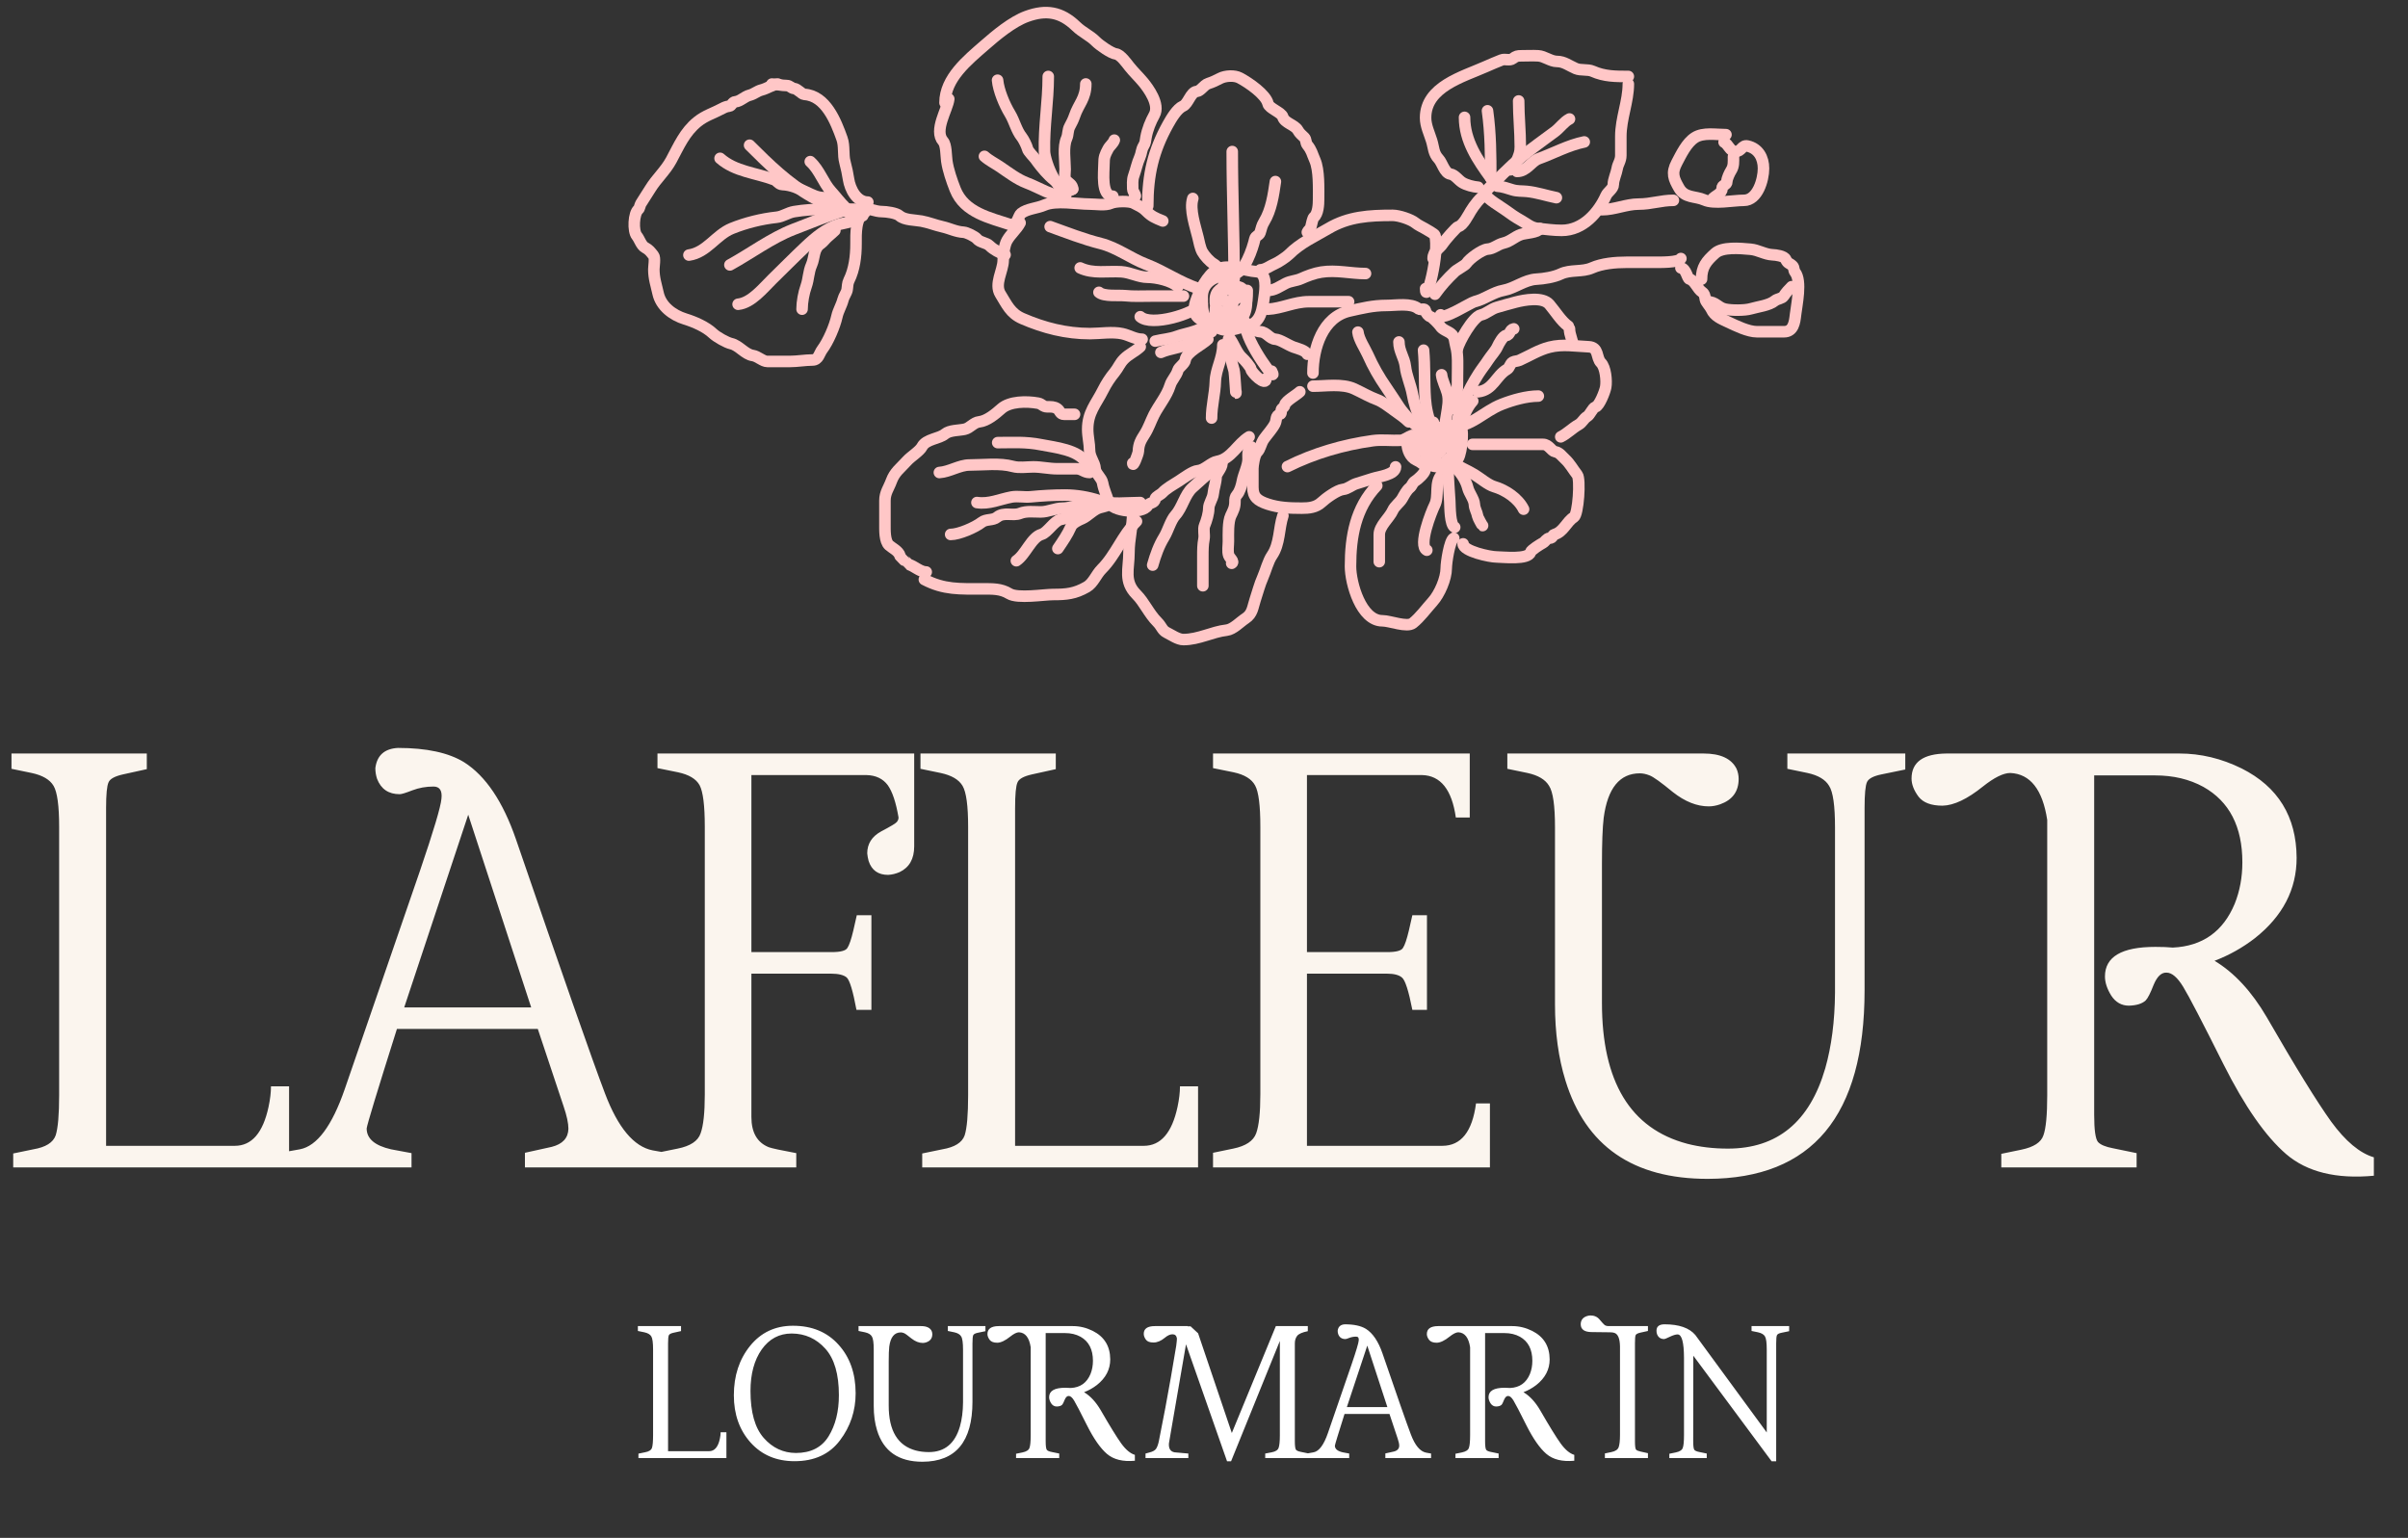 <svg width="191" height="122" viewBox="0 0 191 122" fill="none" xmlns="http://www.w3.org/2000/svg">
<rect x="0" y="0" width="191" height="122" fill="#333333" stroke="none"/>
<path d="M51.802 113.84V107.056C51.802 106.522 51.755 106.176 51.661 106.018C51.567 105.86 51.383 105.751 51.107 105.692L50.596 105.587V105.2H54.019V105.596L53.421 105.728C53.21 105.775 53.087 105.842 53.051 105.93C53.01 106.018 52.99 106.235 52.99 106.581V115.125H56.245C56.674 115.125 56.958 114.796 57.099 114.139C57.14 113.946 57.16 113.773 57.16 113.62H57.618V115.67H50.641V115.318L51.151 115.213C51.462 115.16 51.649 115.043 51.714 114.861C51.773 114.679 51.802 114.339 51.802 113.84ZM58.208 110.69C58.208 109.142 58.636 107.836 59.492 106.775C60.355 105.707 61.49 105.173 62.898 105.173C64.405 105.173 65.608 105.672 66.505 106.669C67.409 107.66 67.863 108.945 67.869 110.523C67.869 111.925 67.453 113.174 66.62 114.271C65.793 115.368 64.593 115.917 63.021 115.917C61.584 115.917 60.422 115.424 59.536 114.439C58.651 113.447 58.208 112.198 58.208 110.69ZM59.528 110.347C59.528 112.031 59.877 113.271 60.575 114.069C61.273 114.861 62.123 115.26 63.127 115.266C64.311 115.266 65.177 114.826 65.722 113.946C66.268 113.06 66.54 111.972 66.54 110.681C66.54 109.021 66.183 107.792 65.467 106.995C64.751 106.197 63.863 105.795 62.801 105.789H62.792C61.807 105.789 61.015 106.212 60.416 107.056C59.824 107.901 59.528 108.998 59.528 110.347ZM77.135 111.192C77.135 114.365 75.812 115.955 73.166 115.961C71.278 115.961 70.078 115.131 69.568 113.471C69.392 112.902 69.304 112.259 69.304 111.544V107.065C69.304 106.52 69.254 106.171 69.154 106.018C69.06 105.86 68.878 105.751 68.609 105.692L68.098 105.587V105.2H73.061C73.489 105.2 73.768 105.329 73.897 105.587C73.932 105.669 73.95 105.754 73.95 105.842C73.95 106.159 73.794 106.373 73.483 106.484C73.383 106.52 73.287 106.537 73.193 106.537C72.894 106.537 72.591 106.417 72.287 106.176C71.987 105.93 71.791 105.789 71.697 105.754C71.609 105.719 71.527 105.701 71.451 105.701C70.94 105.701 70.635 106.077 70.535 106.828C70.506 107.074 70.492 107.464 70.492 107.998V111.509C70.492 113.503 71.21 114.691 72.647 115.072C72.964 115.154 73.307 115.195 73.677 115.195C74.926 115.195 75.747 114.518 76.14 113.163C76.299 112.605 76.381 111.969 76.387 111.253V107.065C76.387 106.52 76.337 106.171 76.237 106.018C76.143 105.86 75.962 105.751 75.692 105.692L75.181 105.587V105.2H78.164V105.604L77.566 105.728C77.361 105.769 77.237 105.833 77.196 105.921C77.155 106.009 77.135 106.229 77.135 106.581V111.192ZM78.323 105.833C78.323 105.417 78.619 105.206 79.212 105.2H85.098C85.638 105.2 86.163 105.326 86.673 105.578C87.594 106.041 88.057 106.795 88.063 107.839C88.063 108.637 87.711 109.315 87.007 109.872C86.697 110.112 86.356 110.303 85.987 110.444C86.485 110.743 86.925 111.218 87.306 111.869C88.034 113.13 88.576 114.01 88.934 114.509C89.298 115.008 89.659 115.31 90.017 115.415V115.882C89.066 115.97 88.327 115.788 87.799 115.336C87.277 114.884 86.749 114.128 86.216 113.066C85.682 111.998 85.341 111.344 85.195 111.104C85.048 110.863 84.907 110.743 84.772 110.743C84.643 110.737 84.535 110.84 84.447 111.051C84.365 111.262 84.297 111.394 84.245 111.447C84.156 111.529 84.016 111.573 83.822 111.579C83.635 111.579 83.485 111.494 83.373 111.324C83.268 111.154 83.215 110.992 83.215 110.84C83.215 110.341 83.64 110.092 84.491 110.092C84.667 110.092 84.814 110.098 84.931 110.11C85.682 110.074 86.204 109.705 86.497 109.001C86.626 108.678 86.691 108.329 86.691 107.954C86.691 107.05 86.362 106.414 85.705 106.044C85.353 105.851 84.945 105.754 84.482 105.754H82.942V114.342C82.942 114.723 82.975 114.952 83.039 115.028C83.104 115.098 83.23 115.151 83.417 115.186L84.016 115.31V115.67H80.593V115.327L81.103 115.222C81.414 115.157 81.599 115.037 81.658 114.861C81.722 114.685 81.754 114.348 81.754 113.849V106.88C81.637 106.112 81.326 105.716 80.822 105.692C80.646 105.692 80.414 105.807 80.127 106.036C79.734 106.352 79.393 106.514 79.106 106.52C78.819 106.52 78.616 106.443 78.499 106.291C78.382 106.132 78.323 105.98 78.323 105.833ZM90.721 105.816C90.721 105.405 91.017 105.2 91.61 105.2H94.205L94.196 105.217H94.434L95.032 105.772L97.707 113.682L101.2 105.2H103.734V105.604C103.294 105.692 103.013 105.816 102.89 105.974C102.767 106.132 102.705 106.332 102.705 106.572V114.324C102.705 114.711 102.737 114.943 102.802 115.019C102.872 115.09 102.998 115.142 103.18 115.178L103.778 115.301V115.67H100.356V115.31L100.866 115.213C101.177 115.154 101.362 115.034 101.42 114.852C101.485 114.67 101.517 114.333 101.517 113.84V106.379L97.646 115.926H97.329L94.073 106.643L92.885 113.523L92.718 114.509C92.689 114.914 92.835 115.148 93.158 115.213L94.258 115.31V115.67H90.862V115.31L91.187 115.222C91.445 115.157 91.618 115.057 91.706 114.923C91.794 114.782 91.865 114.585 91.918 114.333C92.287 112.497 92.604 110.816 92.868 109.291L93.299 106.748C93.34 106.42 93.358 106.229 93.352 106.176C93.317 105.959 93.202 105.851 93.009 105.851C92.821 105.845 92.613 105.939 92.384 106.132C92.085 106.379 91.788 106.502 91.495 106.502C91.202 106.502 90.999 106.426 90.888 106.273C90.777 106.115 90.721 105.962 90.721 105.816ZM106.674 105.059C107.395 105.059 107.952 105.179 108.345 105.42C108.891 105.766 109.328 106.414 109.656 107.364C110.841 110.819 111.592 112.963 111.909 113.796C112.237 114.664 112.639 115.145 113.114 115.239L113.51 115.31V115.67H109.885V115.301L110.563 115.151C110.838 115.081 110.979 114.928 110.985 114.694C110.985 114.553 110.944 114.362 110.862 114.122L110.211 112.168H106.647C106.149 113.746 105.893 114.585 105.882 114.685C105.882 114.943 106.087 115.119 106.498 115.213L107.017 115.31V115.67H103.7V115.301L104.192 115.213C104.626 115.131 105.005 114.623 105.327 113.691L107.228 108.174C107.574 107.159 107.756 106.549 107.773 106.344C107.797 106.138 107.729 106.036 107.571 106.036C107.383 106.036 107.204 106.068 107.034 106.132C106.87 106.197 106.765 106.229 106.718 106.229C106.436 106.229 106.245 106.1 106.146 105.842C106.116 105.754 106.102 105.663 106.102 105.569C106.143 105.247 106.333 105.077 106.674 105.059ZM108.451 106.748L106.832 111.623H110.044L108.451 106.748ZM113.176 105.833C113.176 105.417 113.473 105.206 114.065 105.2H119.951C120.491 105.2 121.016 105.326 121.526 105.578C122.447 106.041 122.911 106.795 122.917 107.839C122.917 108.637 122.565 109.315 121.861 109.872C121.55 110.112 121.21 110.303 120.84 110.444C121.339 110.743 121.779 111.218 122.16 111.869C122.887 113.13 123.43 114.01 123.788 114.509C124.151 115.008 124.512 115.31 124.87 115.415V115.882C123.92 115.97 123.181 115.788 122.653 115.336C122.131 114.884 121.603 114.128 121.069 113.066C120.535 111.998 120.195 111.344 120.048 111.104C119.902 110.863 119.761 110.743 119.626 110.743C119.497 110.737 119.388 110.84 119.3 111.051C119.218 111.262 119.151 111.394 119.098 111.447C119.01 111.529 118.869 111.573 118.676 111.579C118.488 111.579 118.338 111.494 118.227 111.324C118.121 111.154 118.069 110.992 118.069 110.84C118.069 110.341 118.494 110.092 119.344 110.092C119.52 110.092 119.667 110.098 119.784 110.11C120.535 110.074 121.057 109.705 121.351 109.001C121.48 108.678 121.544 108.329 121.544 107.954C121.544 107.05 121.216 106.414 120.559 106.044C120.207 105.851 119.799 105.754 119.336 105.754H117.796V114.342C117.796 114.723 117.828 114.952 117.893 115.028C117.957 115.098 118.083 115.151 118.271 115.186L118.869 115.31V115.67H115.446V115.327L115.957 115.222C116.268 115.157 116.452 115.037 116.511 114.861C116.576 114.685 116.608 114.348 116.608 113.849V106.88C116.491 106.112 116.18 105.716 115.675 105.692C115.499 105.692 115.268 105.807 114.98 106.036C114.587 106.352 114.247 106.514 113.959 106.52C113.672 106.52 113.47 106.443 113.352 106.291C113.235 106.132 113.176 105.98 113.176 105.833ZM126.269 105.675C125.683 105.675 125.387 105.47 125.381 105.059C125.381 104.748 125.533 104.534 125.838 104.417C125.944 104.381 126.047 104.361 126.146 104.355C126.457 104.355 126.704 104.466 126.885 104.689C127.073 104.912 127.202 105.053 127.273 105.112C127.349 105.17 127.46 105.2 127.607 105.2H130.713V105.587L130.115 105.719C129.903 105.766 129.777 105.833 129.736 105.921C129.701 106.003 129.683 106.217 129.683 106.564V114.324C129.683 114.7 129.71 114.923 129.763 114.993C129.815 115.057 129.933 115.11 130.115 115.151L130.713 115.283V115.67H127.299V115.301L127.809 115.195C128.126 115.131 128.32 115.002 128.39 114.808C128.46 114.615 128.496 114.286 128.496 113.823V106.801C128.484 106.185 128.334 105.83 128.047 105.736C127.959 105.707 127.844 105.692 127.704 105.692L126.269 105.675ZM131.391 105.569C131.391 105.229 131.605 105.059 132.033 105.059C133.177 105.059 133.989 105.341 134.47 105.904L140.137 113.638V107.056C140.137 106.522 140.09 106.176 139.996 106.018C139.902 105.86 139.717 105.751 139.442 105.692L138.931 105.587V105.2H141.914V105.604L141.316 105.728C141.111 105.769 140.987 105.833 140.946 105.921C140.905 106.009 140.885 106.229 140.885 106.581V115.926H140.524L134.312 107.549L134.303 114.333C134.303 114.72 134.335 114.952 134.4 115.028C134.47 115.098 134.596 115.151 134.778 115.186L135.377 115.31V115.67H132.411V115.327L132.922 115.222C133.233 115.157 133.417 115.037 133.476 114.861C133.541 114.685 133.573 114.348 133.573 113.849V107.707C133.567 106.487 133.4 105.871 133.071 105.86C132.919 105.86 132.714 105.921 132.455 106.044C132.197 106.168 132.048 106.229 132.007 106.229C131.725 106.229 131.534 106.1 131.435 105.842C131.405 105.754 131.391 105.663 131.391 105.569Z" fill="white"/>
<path d="M4.691 86.871V65.598C4.691 63.924 4.543 62.839 4.249 62.342C3.955 61.845 3.375 61.505 2.511 61.321L0.911 60.99V59.776H11.644V61.017L9.767 61.431C9.105 61.578 8.719 61.79 8.609 62.066C8.48 62.342 8.415 63.023 8.415 64.108V90.899H18.624C19.967 90.899 20.859 89.869 21.301 87.809C21.43 87.202 21.494 86.659 21.494 86.181H22.929V92.61H1.048V91.506L2.649 91.175C3.624 91.01 4.212 90.642 4.415 90.071C4.599 89.501 4.691 88.434 4.691 86.871ZM31.566 59.334C33.828 59.334 35.576 59.712 36.808 60.466C38.519 61.551 39.889 63.584 40.919 66.563C44.635 77.398 46.99 84.121 47.983 86.733C49.013 89.455 50.273 90.964 51.763 91.258L53.005 91.479V92.61H41.637V91.451L43.761 90.982C44.626 90.761 45.067 90.283 45.086 89.547C45.086 89.106 44.957 88.508 44.7 87.754L42.658 81.628H31.483C29.92 86.576 29.119 89.207 29.083 89.52C29.083 90.329 29.726 90.881 31.014 91.175L32.642 91.479V92.61H22.24V91.451L23.785 91.175C25.146 90.918 26.333 89.326 27.344 86.402L33.304 69.102C34.389 65.92 34.96 64.007 35.015 63.363C35.088 62.719 34.877 62.397 34.38 62.397C33.792 62.397 33.231 62.498 32.697 62.701C32.182 62.903 31.851 63.004 31.704 63.004C30.821 63.004 30.223 62.599 29.91 61.79C29.818 61.514 29.772 61.229 29.772 60.935C29.901 59.923 30.499 59.39 31.566 59.334ZM37.139 64.632L32.062 79.918H42.133L37.139 64.632ZM55.903 65.57C55.903 63.896 55.765 62.802 55.489 62.287C55.213 61.79 54.643 61.45 53.778 61.266L52.15 60.935V59.776H72.513V67.143C72.513 68.136 72.127 68.817 71.354 69.185C71.06 69.313 70.756 69.387 70.444 69.405C69.653 69.405 69.138 69.037 68.898 68.302C68.843 68.099 68.806 67.897 68.788 67.695C68.788 66.941 69.156 66.361 69.892 65.956C70.627 65.57 71.041 65.322 71.133 65.211C71.225 65.101 71.271 64.981 71.271 64.853C71.069 63.657 70.784 62.802 70.416 62.287C70.03 61.772 69.469 61.505 68.733 61.487H59.6V75.531H65.974C66.673 75.531 67.087 75.42 67.215 75.2C67.362 74.979 67.519 74.519 67.684 73.82L67.96 72.606H69.119V80.111H67.933C67.657 78.621 67.399 77.766 67.16 77.545C66.921 77.343 66.507 77.241 65.918 77.241H59.6V88.609C59.6 89.841 60.06 90.642 60.98 91.01C61.237 91.102 61.964 91.258 63.159 91.479V92.61H52.123V91.451L53.751 91.12C54.762 90.918 55.369 90.513 55.572 89.906C55.792 89.299 55.903 88.278 55.903 86.843V65.57ZM76.791 86.871V65.598C76.791 63.924 76.644 62.839 76.349 62.342C76.055 61.845 75.475 61.505 74.611 61.321L73.011 60.99V59.776H83.744V61.017L81.868 61.431C81.205 61.578 80.819 61.79 80.709 62.066C80.58 62.342 80.516 63.023 80.516 64.108V90.899H90.724C92.067 90.899 92.959 89.869 93.401 87.809C93.53 87.202 93.594 86.659 93.594 86.181H95.029V92.61H73.149V91.506L74.749 91.175C75.724 91.01 76.312 90.642 76.515 90.071C76.699 89.501 76.791 88.434 76.791 86.871ZM114.399 90.899C115.889 90.899 116.781 89.777 117.076 87.533H118.179V92.61H96.216V91.451L97.817 91.12C98.81 90.918 99.417 90.513 99.638 89.906C99.858 89.299 99.969 88.269 99.969 86.816V65.57C99.969 63.896 99.831 62.811 99.555 62.314C99.279 61.799 98.709 61.45 97.844 61.266L96.216 60.935V59.776H116.579V64.853H115.475C115.162 62.645 114.27 61.523 112.799 61.487H103.666V75.531H110.04C110.739 75.531 111.153 75.42 111.281 75.2C111.428 74.979 111.585 74.519 111.75 73.82L112.026 72.606H113.185V80.111H112.026C111.732 78.603 111.456 77.747 111.199 77.545C110.959 77.343 110.564 77.241 110.012 77.241H103.666V90.899H114.399ZM147.896 78.566C147.896 88.517 143.748 93.502 135.453 93.52C129.53 93.52 125.768 90.918 124.168 85.712C123.616 83.928 123.34 81.913 123.34 79.669V65.625C123.34 63.915 123.184 62.82 122.871 62.342C122.577 61.845 122.006 61.505 121.16 61.321L119.56 60.99V59.776H135.122C136.464 59.776 137.338 60.181 137.743 60.99C137.853 61.247 137.908 61.514 137.908 61.79C137.908 62.783 137.421 63.455 136.446 63.804C136.133 63.915 135.83 63.97 135.535 63.97C134.597 63.97 133.65 63.593 132.693 62.839C131.755 62.066 131.139 61.624 130.845 61.514C130.569 61.404 130.311 61.349 130.072 61.349C128.472 61.349 127.515 62.526 127.203 64.88C127.111 65.653 127.065 66.876 127.065 68.55V79.559C127.065 85.813 129.318 89.538 133.825 90.734C134.818 90.991 135.894 91.12 137.053 91.12C140.971 91.12 143.546 88.995 144.779 84.746C145.275 82.999 145.533 81.003 145.551 78.759V65.625C145.551 63.915 145.395 62.82 145.082 62.342C144.788 61.845 144.218 61.505 143.371 61.321L141.771 60.99V59.776H151.125V61.045L149.248 61.431C148.605 61.56 148.218 61.763 148.09 62.038C147.961 62.314 147.896 63.004 147.896 64.108V78.566ZM151.622 61.763C151.622 60.456 152.551 59.794 154.409 59.776H172.868C174.56 59.776 176.206 60.171 177.807 60.962C180.695 62.416 182.148 64.779 182.166 68.053C182.166 70.555 181.063 72.68 178.855 74.427C177.88 75.181 176.813 75.779 175.655 76.221C177.218 77.159 178.598 78.648 179.793 80.69C182.074 84.645 183.776 87.404 184.898 88.968C186.038 90.531 187.17 91.479 188.292 91.81V93.272C185.312 93.548 182.994 92.978 181.339 91.561C179.701 90.145 178.046 87.772 176.372 84.443C174.698 81.095 173.631 79.044 173.171 78.29C172.712 77.536 172.27 77.159 171.847 77.159C171.442 77.14 171.102 77.462 170.826 78.124C170.569 78.787 170.357 79.2 170.192 79.366C169.916 79.623 169.474 79.761 168.867 79.78C168.278 79.78 167.809 79.513 167.46 78.98C167.129 78.446 166.963 77.94 166.963 77.462C166.963 75.899 168.297 75.117 170.964 75.117C171.516 75.117 171.976 75.135 172.344 75.172C174.698 75.062 176.335 73.903 177.255 71.695C177.66 70.684 177.862 69.589 177.862 68.412C177.862 65.579 176.832 63.584 174.772 62.425C173.668 61.818 172.39 61.514 170.936 61.514H166.108V88.444C166.108 89.639 166.209 90.357 166.411 90.596C166.614 90.816 167.009 90.982 167.598 91.092L169.474 91.479V92.61H158.741V91.534L160.341 91.203C161.316 91 161.896 90.623 162.08 90.071C162.282 89.52 162.383 88.462 162.383 86.898V65.046C162.015 62.636 161.04 61.395 159.458 61.321C158.907 61.321 158.18 61.68 157.279 62.397C156.046 63.39 154.979 63.896 154.078 63.915C153.177 63.915 152.542 63.675 152.174 63.197C151.806 62.701 151.622 62.222 151.622 61.763Z" fill="#FBF5EE"/>
<path d="M68.257 16.489C68.871 16.489 69.404 16.787 69.969 16.787C70.286 16.787 71.098 16.89 71.351 17.118C71.739 17.468 72.584 17.448 73.088 17.54C73.644 17.641 74.206 17.869 74.734 17.986C75.356 18.125 75.802 18.387 76.447 18.425C76.675 18.438 77.342 18.762 77.489 18.946C77.729 19.246 78.234 19.236 78.498 19.5C78.802 19.804 79.309 20.074 79.722 20.212" stroke="#FFC7C7" stroke-width="0.915" stroke-linecap="round"/>
<path d="M113.672 20.509C113.672 19.905 114.179 19.75 114.449 19.318C114.592 19.09 115.514 18.007 115.682 17.97C116.054 17.887 116.477 17.037 116.666 16.729C116.912 16.33 117.424 15.614 117.841 15.447" stroke="#FFC7C7" stroke-width="0.915" stroke-linecap="round"/>
<path d="M99.973 21.403C100.37 21.403 100.758 21.072 101.131 20.923C101.371 20.827 102.027 20.391 102.207 20.211C103.174 19.244 104.216 18.809 105.367 18.127C106.966 17.179 108.612 17.084 110.471 17.084C110.958 17.084 111.9 17.394 112.258 17.68C112.497 17.871 112.758 17.982 113.01 18.127C113.119 18.189 113.786 18.564 113.813 18.656C114.206 20.034 113.077 24.325 113.077 22.892" stroke="#FFC7C7" stroke-width="0.915" stroke-linecap="round"/>
<path d="M104.142 29.593C104.142 27.626 104.914 25.144 107.046 24.671C108.029 24.452 108.902 24.232 109.949 24.232C110.746 24.232 111.924 24.015 112.514 24.497C112.68 24.633 113.04 24.385 113.076 24.679C113.094 24.819 113.308 25.086 113.449 25.117C113.59 25.149 114.132 25.707 114.234 25.87C114.418 26.164 114.834 26.264 115.086 26.466C115.433 26.743 115.359 27.048 115.467 27.425C115.674 28.151 115.608 29.012 115.608 29.816C115.608 30.344 115.636 32.184 115.161 32.422" stroke="#FFC7C7" stroke-width="0.915" stroke-linecap="round"/>
<path d="M115.607 27.657C115.714 27.123 116.836 25.125 117.469 24.985C117.902 24.888 118.257 24.517 118.734 24.381C119.238 24.237 119.688 24.105 120.223 23.967C120.909 23.791 122.354 23.518 122.895 24.149C123.329 24.655 123.863 25.517 124.393 25.87" stroke="#FFC7C7" stroke-width="0.915" stroke-linecap="round"/>
<path d="M117.246 31.081C118.443 30.948 118.646 29.809 119.545 29.295C119.75 29.177 119.761 28.85 119.992 28.724C120.135 28.646 120.357 28.656 120.521 28.583C121.259 28.255 122.045 27.756 122.904 27.541C123.966 27.275 124.968 27.468 125.998 27.508C126.854 27.541 126.584 28.375 126.99 28.782C127.352 29.143 127.454 30.213 127.363 30.717C127.292 31.104 126.851 32.198 126.56 32.281C126.315 32.351 126.134 32.902 125.882 33.05C125.615 33.208 125.509 33.522 125.212 33.687C124.738 33.95 124.308 34.4 123.797 34.655" stroke="#FFC7C7" stroke-width="0.915" stroke-linecap="round"/>
<path d="M116.799 35.251C118.213 35.251 119.628 35.251 121.042 35.251C121.489 35.251 121.936 35.251 122.383 35.251C122.87 35.251 123.04 35.785 123.359 35.838C123.703 35.895 123.893 36.197 124.128 36.409C124.525 36.766 124.784 37.266 125.104 37.666C125.375 38.004 125.187 40.808 124.839 41.025C124.244 41.397 124.021 42.196 123.284 42.406C123.082 42.464 123.24 42.677 122.904 42.696C122.675 42.709 122.576 42.961 122.383 43.068C122.14 43.203 121.457 43.627 121.406 43.804C121.228 44.429 119.198 44.185 118.734 44.185C118.157 44.185 116.054 43.726 116.054 43.143" stroke="#FFC7C7" stroke-width="0.915" stroke-linecap="round"/>
<path d="M109.205 38.527C107.523 40.301 107.12 42.546 107.12 44.929C107.12 46.276 107.963 49.248 109.651 49.248C110.26 49.248 111.603 49.801 112.067 49.43C112.646 48.967 113.116 48.306 113.639 47.725C114.187 47.116 114.714 45.899 114.714 45.078C114.714 44.642 114.973 42.864 115.31 42.696" stroke="#FFC7C7" stroke-width="0.915" stroke-linecap="round"/>
<path d="M104.142 30.635C105.161 30.635 106.456 30.408 107.418 30.85C108.031 31.132 108.627 31.49 109.238 31.71C109.649 31.858 110.232 32.31 110.595 32.571C110.968 32.839 111.401 33.129 111.736 33.464" stroke="#FFC7C7" stroke-width="0.915" stroke-linecap="round"/>
<path d="M103.1 31.081C102.855 31.326 101.968 31.809 101.909 32.124C101.886 32.246 101.783 32.343 101.685 32.422C101.555 32.526 101.693 32.813 101.528 32.86C101.151 32.968 101.281 33.313 101.131 33.613C100.935 34.006 100.533 34.438 100.271 34.804C99.985 35.205 99.994 35.593 99.708 35.88C99.501 36.087 99.377 36.917 99.377 37.187C99.377 37.672 99.377 38.157 99.377 38.642C99.377 39.434 99.745 39.722 100.552 39.991C101.422 40.281 102.317 40.313 103.249 40.313C103.82 40.313 104.379 40.262 104.821 39.85C105.156 39.538 106.05 38.877 106.525 38.825C106.916 38.781 107.194 38.499 107.559 38.378C107.986 38.236 108.424 38.114 108.874 37.964C109.354 37.804 110.694 37.668 110.694 37.038" stroke="#FFC7C7" stroke-width="0.915" stroke-linecap="round"/>
<path d="M89.847 40.611C89.847 41.743 89.549 42.735 89.549 43.854C89.549 45.135 89.111 46.129 90.145 47.163C90.78 47.798 91.113 48.661 91.816 49.364C92.136 49.683 92.183 50.002 92.527 50.174C92.949 50.385 93.436 50.737 93.868 50.737C95.085 50.737 96.144 50.12 97.292 49.992C97.817 49.934 98.358 49.34 98.781 49.066C99.357 48.693 99.358 48.179 99.559 47.577C99.754 46.992 99.918 46.354 100.155 45.823C100.404 45.262 100.571 44.53 100.899 44.053C101.526 43.138 101.427 41.906 101.759 40.909" stroke="#FFC7C7" stroke-width="0.915" stroke-linecap="round"/>
<path d="M90.443 27.508C90.034 27.895 89.551 28.086 89.161 28.476C88.821 28.816 88.703 29.176 88.416 29.526C88.052 29.972 87.753 30.423 87.498 30.933C86.932 32.065 86.274 32.706 86.274 34.059C86.274 34.625 86.423 35.199 86.423 35.697C86.423 36.295 86.839 36.672 86.87 37.187C86.892 37.564 87.382 37.903 87.457 38.312C87.556 38.856 87.78 39.292 87.92 39.784C88.156 40.61 90.629 40.815 91.039 40.098C91.182 39.848 91.59 39.944 91.634 39.569C91.653 39.407 92.062 39.237 92.197 39.089C92.499 38.756 93.076 38.435 93.504 38.163C93.898 37.912 94.598 37.37 95.026 37.335C95.554 37.293 96.048 36.684 96.556 36.599C97.649 36.417 98.156 35.209 99.08 34.655" stroke="#FFC7C7" stroke-width="0.915" stroke-linecap="round"/>
<path d="M91.039 16.34C91.039 13.847 91.474 11.977 92.644 9.871C92.895 9.42 93.358 8.625 93.835 8.415C94.25 8.233 94.437 7.31 94.91 7.257C95.256 7.219 95.467 6.752 95.837 6.628C96.205 6.506 96.435 6.393 96.78 6.215C97.194 6.002 97.914 5.959 98.335 6.182C99.076 6.574 100.418 7.51 100.577 8.225C100.661 8.6 101.648 8.913 101.752 9.276C101.89 9.76 102.697 9.902 102.935 10.318C103.105 10.615 103.226 10.675 103.464 10.914C103.614 11.064 103.552 11.321 103.696 11.501C104.056 11.951 104.06 12.171 104.291 12.692C104.645 13.488 104.589 14.948 104.589 15.819C104.589 16.216 104.553 16.965 104.217 17.234C104.128 17.305 104.03 17.776 104.002 17.904C103.923 18.258 103.825 18.166 103.696 18.425" stroke="#FFC7C7" stroke-width="0.915" stroke-linecap="round"/>
<path d="M80.913 17.68C80.635 18.206 80.18 18.546 79.871 19.087C79.666 19.445 79.573 20.219 79.573 20.658C79.573 21.448 78.847 22.533 79.35 23.338C79.854 24.145 80.14 24.862 81.095 25.274C82.819 26.018 84.558 26.465 86.456 26.465C87.246 26.465 88.243 26.299 89.029 26.474C89.575 26.595 90.043 26.912 90.592 26.912" stroke="#FFC7C7" stroke-width="0.915" stroke-linecap="round"/>
<path d="M80.318 17.829C80.702 17.781 80.787 17.096 80.988 16.936C81.465 16.554 82.255 16.53 82.841 16.274C83.757 15.873 85.431 16.191 86.423 16.191C86.936 16.191 87.677 16.329 88.144 16.117C88.493 15.958 89.591 15.932 89.922 16.117C90.327 16.341 90.561 16.392 90.923 16.754C91.327 17.157 91.604 17.281 92.23 17.531" stroke="#FFC7C7" stroke-width="0.915" stroke-linecap="round"/>
<path d="M85.231 32.868C84.959 32.868 84.686 32.868 84.413 32.868C84.056 32.868 84.105 32.589 83.858 32.422C83.611 32.253 83.355 32.273 83.072 32.273C82.722 32.273 82.66 32.042 82.336 31.983C81.416 31.816 80.088 31.832 79.424 32.422C78.963 32.832 78.294 33.397 77.671 33.464C77.224 33.512 76.941 33.958 76.521 34.051C76.059 34.154 75.326 34.118 74.949 34.432C74.495 34.81 73.451 34.829 73.137 35.433C72.948 35.796 72.259 36.21 71.946 36.558C71.406 37.157 70.969 37.439 70.705 38.154C70.491 38.737 70.192 39.079 70.192 39.718C70.192 40.352 70.192 40.986 70.192 41.62C70.192 42.057 70.165 42.936 70.523 43.258C70.779 43.488 71.278 43.702 71.392 44.102C71.396 44.118 72.046 44.768 72.062 44.772C72.538 44.908 72.978 45.376 73.468 45.376" stroke="#FFC7C7" stroke-width="0.915" stroke-linecap="round"/>
<path d="M73.319 45.972C74.865 46.79 76.146 46.716 77.919 46.716C78.73 46.716 79.393 46.691 80.053 47.097C80.72 47.507 82.803 47.163 83.527 47.163C84.588 47.163 85.261 47.099 86.191 46.567C86.722 46.264 86.938 45.589 87.382 45.145C88.485 44.042 89.025 42.476 90.145 41.356" stroke="#FFC7C7" stroke-width="0.915" stroke-linecap="round"/>
<path d="M117.245 14.851C116.866 14.823 116.302 14.681 115.972 14.471C115.668 14.278 115.392 13.862 115.045 13.809C114.583 13.738 114.391 12.906 114.118 12.618C113.69 12.164 113.733 11.737 113.556 11.162C113.375 10.575 113.076 9.981 113.076 9.342C113.076 6.886 116.019 6.098 117.841 5.288C118.267 5.099 118.661 4.934 119.098 4.759C119.38 4.646 119.749 4.839 120 4.643C120.246 4.452 120.361 4.428 120.67 4.428C121.115 4.428 121.567 4.403 122.01 4.428C122.511 4.456 122.994 4.875 123.499 4.875C124.065 4.875 124.48 5.223 124.988 5.437C125.395 5.608 125.94 5.48 126.329 5.652C127.261 6.067 128.139 6.066 129.158 6.066" stroke="#FFC7C7" stroke-width="0.915" stroke-linecap="round"/>
<path d="M117.841 15.447C118.001 15.805 119.018 16.386 119.363 16.638C119.821 16.972 120.197 17.235 120.67 17.498C121.141 17.759 121.43 18.069 122.011 18.127C122.64 18.19 123.235 18.276 123.872 18.276C125.59 18.276 126.807 16.827 127.388 15.521C127.529 15.203 127.967 14.989 127.967 14.628C127.967 14.247 128.207 13.765 128.273 13.37C128.337 12.985 128.562 12.769 128.562 12.32C128.562 11.823 128.562 11.327 128.562 10.831C128.562 9.389 129.158 8.056 129.158 6.661" stroke="#FFC7C7" stroke-width="0.915" stroke-linecap="round"/>
<path d="M113.821 23.338C114.333 22.626 114.796 22.119 115.393 21.552C115.575 21.378 116.219 21.051 116.319 20.89C116.543 20.532 117.56 19.789 117.99 19.765C118.463 19.739 118.775 19.396 119.247 19.285C119.814 19.152 120.126 18.784 120.637 18.607C121.002 18.48 121.991 18.464 122.159 18.127" stroke="#FFC7C7" stroke-width="0.915" stroke-linecap="round"/>
<path d="M127.073 16.638C128.052 16.638 129.005 16.191 129.977 16.191C130.98 16.191 131.744 15.893 132.732 15.893" stroke="#FFC7C7" stroke-width="0.915" stroke-linecap="round"/>
<path d="M136.901 10.682C136.106 10.682 135.1 10.491 134.436 10.913C133.77 11.337 133.341 12.264 132.996 12.915C132.559 13.742 132.759 14.183 133.178 14.917C133.649 15.741 134.458 15.54 135.18 15.86C135.975 16.214 137.451 15.893 138.324 15.893C139.406 15.893 139.879 14.274 139.879 13.362C139.879 12.521 139.482 11.777 138.613 11.584C138.159 11.483 138.154 12.022 137.645 12.022C137.226 12.022 137.097 11.45 136.752 11.277" stroke="#FFC7C7" stroke-width="0.915" stroke-linecap="round"/>
<path d="M114.268 24.976C114.333 25.497 116.619 24.018 116.956 23.934C117.815 23.719 118.416 23.187 119.264 23.032C120.138 22.873 120.94 22.196 121.862 22.147C122.457 22.116 123.263 21.987 123.797 21.734C124.571 21.367 125.494 21.599 126.271 21.254C127.063 20.902 128.127 20.807 129.009 20.807C129.753 20.807 130.498 20.807 131.242 20.807C131.63 20.807 133.164 20.836 133.327 20.509" stroke="#FFC7C7" stroke-width="0.915" stroke-linecap="round"/>
<path d="M133.327 21.254C133.748 21.306 133.827 22.088 134.005 22.139C134.447 22.265 134.61 22.906 135.023 23.181C135.219 23.312 135.237 23.57 135.271 23.777C135.299 23.943 135.645 24.313 135.743 24.53C135.998 25.096 136.54 25.297 137.05 25.539C137.7 25.847 138.661 26.317 139.358 26.317C140.075 26.317 140.792 26.317 141.509 26.317C142.25 26.317 142.352 25.573 142.418 24.976C142.505 24.198 142.938 22.286 142.377 21.585C142.261 21.439 142.319 21.229 142.195 21.105C141.932 20.842 141.807 20.939 141.649 20.584C141.521 20.295 140.851 20.223 140.59 20.212C139.976 20.183 139.468 19.829 138.853 19.773C137.976 19.693 136.619 19.575 136.04 20.096C135.351 20.716 134.965 21.171 134.965 22.147" stroke="#FFC7C7" stroke-width="0.915" stroke-linecap="round"/>
<path d="M135.412 23.934C136.108 23.934 136.244 24.392 136.826 24.521C137.331 24.634 138.398 24.636 138.869 24.497C139.429 24.331 140.329 24.236 140.78 23.86C140.972 23.7 141.357 23.69 141.484 23.487C141.655 23.214 141.88 22.975 142.112 22.743" stroke="#FFC7C7" stroke-width="0.915" stroke-linecap="round"/>
<path d="M75.255 7.853C75.165 8.664 74.046 10.354 74.808 11.211C75.063 11.498 75.04 12.362 75.098 12.767C75.202 13.493 75.496 14.344 75.768 15.033C76.496 16.875 78.529 17.283 80.169 17.829" stroke="#FFC7C7" stroke-width="0.915" stroke-linecap="round"/>
<path d="M74.957 8.15C74.957 6.202 76.763 4.757 78.085 3.601C79.012 2.789 80.286 1.722 81.443 1.301C82.972 0.745 84.157 0.934 85.348 2.079C85.895 2.605 86.416 2.783 86.944 3.311C87.209 3.576 88.128 4.231 88.508 4.279C88.885 4.326 89.371 5.023 89.583 5.288C89.93 5.722 90.313 6.08 90.667 6.504C91.082 7.003 92.023 8.285 91.56 9.118C91.269 9.643 91.016 10.251 90.898 10.897C90.842 11.207 90.865 11.309 90.708 11.575C90.512 11.909 90.554 12.145 90.41 12.469C90.196 12.95 90.101 13.456 89.922 13.958C89.804 14.289 89.848 14.653 89.848 15C89.848 15.205 90.201 15.596 89.997 15.596" stroke="#FFC7C7" stroke-width="0.915" stroke-linecap="round"/>
<path d="M79.126 6.364C79.2 7.173 79.673 8.303 80.103 9.011C80.484 9.639 80.597 10.315 81.062 10.897C81.19 11.057 81.451 11.577 81.501 11.799C81.552 12.028 82.01 12.447 82.171 12.684C82.446 13.089 84.006 15.126 84.487 14.405" stroke="#FFC7C7" stroke-width="0.915" stroke-linecap="round"/>
<path d="M83.147 6.066C83.147 8.083 82.793 10.01 82.849 12.022C82.871 12.813 83.951 15.755 85.083 15" stroke="#FFC7C7" stroke-width="0.915" stroke-linecap="round"/>
<path d="M86.125 6.661C86.125 7.825 85.55 8.244 85.231 9.201C85.141 9.472 84.993 9.77 84.859 10.012C84.673 10.347 84.746 10.657 84.603 10.98C84.305 11.648 84.487 12.711 84.487 13.437C84.487 13.665 84.395 14.147 84.57 14.322C84.791 14.543 85.083 14.658 85.083 15" stroke="#FFC7C7" stroke-width="0.915" stroke-linecap="round"/>
<path d="M97.74 12.022C97.74 15.417 97.889 18.758 97.889 22.147" stroke="#FFC7C7" stroke-width="0.915" stroke-linecap="round"/>
<path d="M101.164 14.404C101.011 15.463 100.838 16.657 100.271 17.589C100.058 17.939 100.066 18.11 99.94 18.474C99.87 18.675 99.587 18.711 99.534 18.946C99.371 19.682 98.703 21.701 97.888 21.701" stroke="#FFC7C7" stroke-width="0.915" stroke-linecap="round"/>
<path d="M94.613 15.744C94.335 16.625 94.82 17.972 95.026 18.838C95.109 19.183 95.192 19.662 95.365 19.98C95.526 20.273 95.954 20.758 96.251 20.923C96.627 21.132 96.759 21.59 97.219 21.692C97.419 21.737 97.962 21.998 97.888 21.998" stroke="#FFC7C7" stroke-width="0.915" stroke-linecap="round"/>
<path d="M83.296 17.978C84.623 18.456 85.964 18.982 87.308 19.318C88.575 19.635 89.696 20.497 90.89 20.956C92.385 21.531 93.501 22.372 95.059 22.892" stroke="#FFC7C7" stroke-width="0.915" stroke-linecap="round"/>
<path d="M85.679 21.254C86.704 21.74 87.84 21.491 88.938 21.56C89.679 21.606 90.299 21.998 91.039 21.998C91.709 21.998 92.948 22.269 93.422 22.743" stroke="#FFC7C7" stroke-width="0.915" stroke-linecap="round"/>
<path d="M87.168 23.19C87.56 23.538 88.73 23.404 89.219 23.454C89.918 23.527 90.634 23.488 91.337 23.488C92.18 23.488 93.024 23.488 93.868 23.488" stroke="#FFC7C7" stroke-width="0.915" stroke-linecap="round"/>
<path d="M90.443 25.125C91.335 25.918 94.687 24.92 95.357 24.083" stroke="#FFC7C7" stroke-width="0.915" stroke-linecap="round"/>
<path d="M97.292 21.849C96.277 21.887 95.357 22.459 95.357 23.562C95.357 24.872 95.416 25.476 96.697 26.052C97.467 26.398 98.137 26.01 98.864 25.878C100.051 25.662 100.137 24.497 100.279 23.504C100.349 23.014 100.549 21.6 99.675 21.552C98.731 21.499 97.439 20.898 96.548 21.37C95.773 21.78 95.088 23.136 94.835 23.942C94.425 25.255 95.372 25.572 96.473 25.572C97.093 25.572 98.332 25.606 98.666 24.976C98.994 24.356 99.023 22.743 98.111 22.743C96.957 22.743 96.399 23.633 96.399 24.712C96.399 25.208 96.903 25.449 97.292 25.059C97.718 24.634 97.858 23.912 97.888 23.338C97.945 22.245 96.311 22.435 97.003 23.703C97.482 24.581 99.607 22.743 97.524 22.743C96.925 22.743 96.418 23.06 96.399 23.719C96.373 24.619 96.597 24.809 97.59 24.828C98.865 24.852 98.93 24.215 98.93 23.041" stroke="#FFC7C7" stroke-width="0.915" stroke-linecap="round"/>
<path d="M97.441 26.912C97.441 27.764 97.66 28.609 97.88 29.377C97.951 29.626 98.037 31.664 98.037 31.081" stroke="#FFC7C7" stroke-width="0.915" stroke-linecap="round"/>
<path d="M95.804 26.912C95.386 27.33 94.095 27.927 94.017 28.55C93.978 28.866 93.502 29.124 93.43 29.377C93.298 29.837 92.952 30.114 92.809 30.577C92.551 31.415 91.904 32.164 91.519 32.934C91.278 33.417 91.096 33.97 90.807 34.423C90.497 34.911 90.317 35.201 90.294 35.813C90.288 35.992 89.848 37.163 89.848 36.74" stroke="#FFC7C7" stroke-width="0.915" stroke-linecap="round"/>
<path d="M100.568 23.041C101.11 23.041 101.521 22.713 101.991 22.478C102.38 22.284 102.812 22.279 103.182 22.114C103.681 21.892 104.243 21.673 104.804 21.585C105.99 21.399 107.143 21.701 108.311 21.701" stroke="#FFC7C7" stroke-width="0.915" stroke-linecap="round"/>
<path d="M100.568 24.53C101.679 24.471 102.662 23.934 103.811 23.934C104.219 23.934 104.627 23.934 105.035 23.934C105.681 23.934 106.326 23.934 106.971 23.934" stroke="#FFC7C7" stroke-width="0.915" stroke-linecap="round"/>
<path d="M98.781 25.572C98.831 25.969 99.646 26.297 99.972 26.317C100.483 26.347 100.693 26.884 101.164 26.912C101.543 26.934 102.195 27.394 102.62 27.541C102.952 27.656 103.54 27.794 103.695 28.103" stroke="#FFC7C7" stroke-width="0.915" stroke-linecap="round"/>
<path d="M96.995 27.359C96.995 28.425 96.428 29.267 96.399 30.271C96.371 31.257 96.102 32.17 96.102 33.166" stroke="#FFC7C7" stroke-width="0.915" stroke-linecap="round"/>
<path d="M97.591 26.912C97.923 27.4 98.122 28.042 98.55 28.409C98.703 28.541 99.197 29.105 99.229 29.295C99.276 29.581 100.42 30.696 100.42 30.039" stroke="#FFC7C7" stroke-width="0.915" stroke-linecap="round"/>
<path d="M98.781 25.721C98.781 27.143 101.502 30.715 100.866 29.444" stroke="#FFC7C7" stroke-width="0.915" stroke-linecap="round"/>
<path d="M96.101 26.317C95.533 26.472 94.816 26.946 94.281 27.243C93.613 27.614 92.789 27.64 92.081 27.955" stroke="#FFC7C7" stroke-width="0.915" stroke-linecap="round"/>
<path d="M95.953 25.274C95.644 26.302 94.154 26.372 93.33 26.689C92.81 26.889 92.181 26.924 91.634 27.061" stroke="#FFC7C7" stroke-width="0.915" stroke-linecap="round"/>
<path d="M74.51 37.484C75.314 37.434 76.106 36.889 76.893 36.889C77.991 36.889 79.296 36.714 80.351 37.005C80.838 37.139 81.456 37.038 81.964 37.038C82.611 37.038 83.22 37.187 83.858 37.187C84.365 37.187 84.873 37.187 85.38 37.187C85.811 37.187 85.992 37.484 86.422 37.484" stroke="#FFC7C7" stroke-width="0.915" stroke-linecap="round"/>
<path d="M75.404 42.398C76.058 42.398 77.329 41.852 77.861 41.438C78.23 41.151 78.741 41.313 79.093 41.025C79.625 40.59 80.345 40.954 80.913 40.727C81.418 40.525 82.005 40.611 82.551 40.611C83.131 40.611 83.707 40.313 84.272 40.313C84.891 40.313 85.49 40.039 86.092 40.016C86.518 39.999 86.955 40.107 87.316 39.867" stroke="#FFC7C7" stroke-width="0.915" stroke-linecap="round"/>
<path d="M87.912 40.016C86.621 40.302 85.406 40.928 84.115 41.215C83.621 41.325 83.078 42.258 82.618 42.39C81.806 42.622 81.365 43.983 80.616 44.483" stroke="#FFC7C7" stroke-width="0.915" stroke-linecap="round"/>
<path d="M77.489 39.867C78.461 40.016 79.304 39.598 80.235 39.428C80.721 39.34 81.248 39.459 81.741 39.412C82.665 39.324 83.552 39.271 84.487 39.271C85.37 39.271 86.341 39.434 87.167 39.71C88.176 40.046 89.399 39.867 90.443 39.867" stroke="#FFC7C7" stroke-width="0.915" stroke-linecap="round"/>
<path d="M61.695 6.668C61.266 6.716 60.83 7.029 60.401 7.137C60.054 7.223 59.813 7.464 59.458 7.553C59.048 7.656 58.722 8.043 58.326 8.073C58.071 8.093 58.057 8.399 57.832 8.424C57.623 8.448 57.481 8.505 57.292 8.606C56.606 8.976 55.934 9.164 55.322 9.66C54.307 10.481 53.852 11.569 53.241 12.704C52.785 13.55 52.068 14.175 51.576 14.98C51.336 15.373 51.071 15.757 50.834 16.15C50.76 16.274 50.724 16.546 50.633 16.619C50.264 16.914 50.184 18.32 50.516 18.719C50.714 18.957 50.864 19.48 51.16 19.636C51.495 19.814 51.607 19.988 51.836 20.273C51.984 20.458 51.862 21.137 51.862 21.366C51.862 22.076 52.05 22.6 52.2 23.278C52.426 24.296 53.346 24.999 54.346 25.307C55.096 25.538 55.992 25.93 56.544 26.452C56.85 26.741 57.634 27.182 58.008 27.265C58.607 27.398 59.094 28.114 59.705 28.201C60.118 28.26 60.496 28.676 60.876 28.676C61.461 28.676 62.046 28.676 62.632 28.676C63.239 28.676 63.874 28.559 64.446 28.559C64.93 28.559 64.98 28.044 65.213 27.733C65.695 27.091 66.21 25.89 66.384 25.105C66.491 24.626 66.749 24.236 66.872 23.759C66.939 23.497 67.147 23.23 67.191 22.992C67.239 22.726 67.212 22.494 67.34 22.238C67.772 21.374 67.899 20.322 67.899 19.363C67.899 18.553 67.845 17.231 68.602 16.853" stroke="#FFC7C7" stroke-width="0.915" stroke-linecap="round"/>
<path d="M61.227 6.668C61.625 6.68 62.002 6.786 62.398 6.786C62.66 6.786 62.747 6.992 62.983 7.02C63.275 7.054 63.591 7.475 63.802 7.488C65.505 7.588 66.306 9.651 66.787 11C66.998 11.589 66.856 12.275 67.022 12.873C67.139 13.297 67.242 13.804 67.308 14.232C67.426 14.999 67.948 16.033 68.836 16.033" stroke="#FFC7C7" stroke-width="0.915" stroke-linecap="round"/>
<path d="M88.268 15.565C87.321 15.565 87.566 13.665 87.566 13.029C87.566 12.449 87.639 12.297 87.891 11.819C88.025 11.564 88.296 11.383 88.385 11.117" stroke="#FFC7C7" stroke-width="0.915" stroke-linecap="round"/>
<path d="M78.084 12.404C78.463 12.741 78.922 12.961 79.345 13.25C79.978 13.682 80.715 14.242 81.439 14.511C82.459 14.891 83.383 15.565 84.522 15.565" stroke="#FFC7C7" stroke-width="0.915" stroke-linecap="round"/>
<path d="M79.137 35.114C80.359 35.114 81.356 35.035 82.597 35.283C83.629 35.49 85.623 35.677 86.161 36.753" stroke="#FFC7C7" stroke-width="0.915" stroke-linecap="round"/>
<path d="M96.111 37.338C95.581 37.781 95.1 38.225 94.589 38.685C93.974 39.238 93.788 40.251 93.243 40.857C92.848 41.295 92.654 42.09 92.339 42.606C91.918 43.294 91.657 44.032 91.429 44.83" stroke="#FFC7C7" stroke-width="0.915" stroke-linecap="round"/>
<path d="M96.93 36.753C96.908 37.184 96.474 37.53 96.462 37.833C96.444 38.317 96.282 38.7 96.235 39.153C96.19 39.576 95.877 39.933 95.877 40.337C95.877 40.726 95.703 41.31 95.552 41.67C95.421 41.98 95.563 42.415 95.5 42.749C95.411 43.215 95.409 43.661 95.409 44.135C95.409 44.913 95.409 45.691 95.409 46.469" stroke="#FFC7C7" stroke-width="0.915" stroke-linecap="round"/>
<path d="M117.727 15.292C118.754 14.265 119.691 13.253 120.776 12.366C121.58 11.708 122.465 11.086 123.319 10.451C123.73 10.146 124.063 9.653 124.49 9.439" stroke="#FFC7C7" stroke-width="0.915" stroke-linecap="round"/>
<path d="M137.497 12.431C137.497 12.836 137.536 13.173 137.309 13.529C137.188 13.719 136.977 14.164 136.977 14.382C136.977 14.731 136.587 14.612 136.587 14.967C136.587 15.388 135.992 15.534 135.806 15.813" stroke="#FFC7C7" stroke-width="0.915" stroke-linecap="round"/>
<path d="M118.767 14.772C119.168 14.794 119.588 14.945 119.967 15.061C120.355 15.18 120.7 15.144 121.108 15.184C121.912 15.263 122.665 15.526 123.45 15.682" stroke="#FFC7C7" stroke-width="0.915" stroke-linecap="round"/>
<path d="M120.328 13.601C121.111 13.601 121.442 12.808 122.048 12.59C123.22 12.168 124.409 11.511 125.661 11.26" stroke="#FFC7C7" stroke-width="0.915" stroke-linecap="round"/>
<path d="M116.166 9.309C116.166 11.173 117.202 12.686 118.247 14.122" stroke="#FFC7C7" stroke-width="0.915" stroke-linecap="round"/>
<path d="M117.986 8.789C118.236 10.57 118.246 12.331 118.246 14.122" stroke="#FFC7C7" stroke-width="0.915" stroke-linecap="round"/>
<path d="M120.458 8.009C120.458 9.208 120.588 10.411 120.588 11.636C120.588 12.115 120.493 12.276 120.335 12.698C120.197 13.067 119.935 13.216 119.808 13.471" stroke="#FFC7C7" stroke-width="0.915" stroke-linecap="round"/>
<path d="M54.644 20.235C56.062 20.032 56.786 18.635 58.04 18.125C59.143 17.677 60.418 17.36 61.595 17.236C62.101 17.183 62.482 16.873 62.99 16.788C64.554 16.527 66.178 16.593 67.781 16.593" stroke="#FFC7C7" stroke-width="0.915" stroke-linecap="round"/>
<path d="M57.115 12.561C58.304 13.617 59.956 13.709 61.393 14.252C61.654 14.35 61.754 14.627 62.058 14.642C62.766 14.677 63.282 14.92 63.937 15.227C64.505 15.494 64.829 15.682 65.439 15.682C65.738 15.682 66.61 16.06 66.61 16.203" stroke="#FFC7C7" stroke-width="0.915" stroke-linecap="round"/>
<path d="M59.456 11.52C60.993 13.056 62.522 14.553 64.413 15.625C65.203 16.072 66.057 16.348 66.914 16.658C67.299 16.797 68.021 17.452 68.171 16.853" stroke="#FFC7C7" stroke-width="0.915" stroke-linecap="round"/>
<path d="M58.546 24.137C59.604 24.031 60.538 22.851 61.248 22.157C62.147 21.278 62.963 20.45 63.879 19.585C64.68 18.828 65.528 18.116 66.581 17.793C66.919 17.689 67.781 17.641 67.781 17.243" stroke="#FFC7C7" stroke-width="0.915" stroke-linecap="round"/>
<path d="M57.895 21.015C59.542 20.11 61.166 18.89 62.917 18.204C64.207 17.7 65.578 17.154 66.87 16.723" stroke="#FFC7C7" stroke-width="0.915" stroke-linecap="round"/>
<path d="M66.22 18.284C66.04 18.444 65.857 18.623 65.671 18.775C65.484 18.929 65.288 19.206 65.1 19.332C64.506 19.728 64.626 20.446 64.37 21.015C64.121 21.569 64.148 22.134 63.944 22.706C63.755 23.235 63.619 23.964 63.619 24.527" stroke="#FFC7C7" stroke-width="0.915" stroke-linecap="round"/>
<path d="M83.909 43.517C84.33 42.892 84.661 42.425 84.95 41.775C85.079 41.486 85.57 41.257 85.831 41.147C86.29 40.953 86.721 40.419 87.233 40.272C87.512 40.193 87.937 40.144 88.071 39.875" stroke="#FFC7C7" stroke-width="0.915" stroke-linecap="round"/>
<path d="M99.257 35.453C98.933 35.741 98.997 35.998 98.997 36.428C98.997 36.95 98.637 37.635 98.542 38.17C98.481 38.51 98.341 39 98.115 39.254C97.958 39.431 97.956 39.603 97.956 39.824C97.956 40.27 97.807 40.527 97.624 40.916C97.395 41.4 97.436 42.399 97.436 42.939C97.436 43.275 97.35 43.748 97.465 44.066C97.538 44.27 97.936 44.568 97.696 44.687" stroke="#FFC7C7" stroke-width="0.915" stroke-linecap="round"/>
<path d="M113.694 33.502C113.488 33.502 112.825 33.275 112.791 33.516C112.735 33.907 112.784 34.336 112.784 34.73C112.784 35.825 113.093 36.347 114.084 36.724C114.617 36.928 114.774 36.462 115.06 36.233C115.279 36.058 116.001 35.751 115.681 35.308C115.01 34.379 114.522 33.892 113.434 33.892C112.906 33.892 112.855 33.982 113.001 34.564C113.113 35.012 113.324 35.973 113.889 35.973C114.661 35.973 113.292 34.897 113.897 34.932C114.262 34.954 115.23 35.428 114.865 35.453C114.572 35.472 113.215 34.167 114.605 34.672" stroke="#FFC7C7" stroke-width="0.915" stroke-linecap="round"/>
<path d="M114.995 33.892C116.724 33.892 117.633 32.656 119.128 32.071C119.997 31.731 121.091 31.421 122.019 31.421" stroke="#FFC7C7" stroke-width="0.915" stroke-linecap="round"/>
<path d="M115.125 36.623C115.723 37.055 116.362 37.287 116.975 37.664C117.43 37.944 118.03 38.463 118.507 38.603C119.438 38.877 120.417 39.533 120.848 40.395" stroke="#FFC7C7" stroke-width="0.915" stroke-linecap="round"/>
<path d="M107.711 26.348C107.775 26.917 108.26 27.624 108.492 28.14C108.923 29.102 109.377 29.902 109.98 30.77C110.326 31.268 110.649 31.784 110.985 32.288C111.318 32.788 112.235 33.839 112.784 34.022" stroke="#FFC7C7" stroke-width="0.915" stroke-linecap="round"/>
<path d="M110.963 27.128C110.963 27.873 111.396 28.364 111.476 29.079C111.557 29.812 111.898 30.521 112.032 31.262C112.265 32.541 112.89 34.43 114.345 34.672" stroke="#FFC7C7" stroke-width="0.915" stroke-linecap="round"/>
<path d="M112.915 27.779C113.031 29.059 112.963 30.338 113.052 31.623C113.149 33.031 113.734 35.193 115.386 35.193" stroke="#FFC7C7" stroke-width="0.915" stroke-linecap="round"/>
<path d="M114.345 29.73C114.397 30.202 114.67 30.693 114.8 31.16C114.961 31.739 114.831 32.328 114.742 32.902C114.676 33.335 114.591 33.921 114.446 34.325C114.364 34.552 114.062 34.869 113.955 35.193" stroke="#FFC7C7" stroke-width="0.915" stroke-linecap="round"/>
<path d="M120.068 26.088C119.744 26.124 119.773 26.608 119.482 26.608C119.233 26.608 118.862 27.299 118.774 27.504C118.647 27.802 118.245 28.244 118.052 28.545C117.815 28.913 117.525 29.27 117.278 29.657C116.823 30.373 116.463 31.036 116.137 31.811C115.874 32.434 115.432 33.38 115.645 34.022" stroke="#FFC7C7" stroke-width="0.915" stroke-linecap="round"/>
<path d="M116.816 31.811C116.247 32.442 116.035 33.243 115.775 34.022" stroke="#FFC7C7" stroke-width="0.915" stroke-linecap="round"/>
<path d="M124.49 26.088C124.49 26.574 124.75 26.98 124.75 27.389" stroke="#FFC7C7" stroke-width="0.915" stroke-linecap="round"/>
<path d="M102.119 37.014C104.218 35.964 106.548 35.283 108.882 34.961C109.612 34.861 110.359 34.969 111.093 34.932C111.38 34.918 111.719 34.637 112.004 34.542" stroke="#FFC7C7" stroke-width="0.915" stroke-linecap="round"/>
<path d="M113.044 37.274C113.016 37.532 112.473 38.027 112.264 38.155C112.009 38.311 112.034 38.524 111.809 38.704C111.571 38.895 111.374 39.279 111.223 39.543C111.037 39.869 110.628 40.142 110.472 40.496C110.21 41.09 109.402 41.713 109.402 42.411C109.402 43.127 109.402 43.842 109.402 44.557" stroke="#FFC7C7" stroke-width="0.915" stroke-linecap="round"/>
<path d="M111.614 35.193C111.614 35.661 111.857 36.283 112.329 36.493C112.524 36.58 112.683 36.681 112.849 36.811C113.042 36.961 113.297 36.819 113.507 36.912C113.803 37.044 114.326 37.083 114.67 37.006C115.015 36.93 115.231 36.527 115.516 36.493C115.89 36.449 116.137 34.181 115.877 33.921C115.45 33.494 113.372 34.068 113.045 34.477C112.464 35.203 113.098 36.719 114.15 35.901C114.65 35.512 114.663 34.532 114.085 34.383C113.34 34.192 112.526 33.942 112.401 34.998C112.313 35.747 113.137 35.886 113.724 35.843C114.34 35.797 114.374 34.491 114.15 34.087C113.815 33.485 112.823 34.304 113.203 34.441C113.744 34.636 114.345 34.558 114.345 33.892" stroke="#FFC7C7" stroke-width="0.915" stroke-linecap="round"/>
<path d="M64.269 12.821C65.013 13.49 65.291 14.493 65.931 15.191C66.643 15.968 67.335 17.113 68.431 17.113" stroke="#FFC7C7" stroke-width="0.915" stroke-linecap="round"/>
<path d="M114.345 37.664C113.756 38.326 114.166 39.335 113.795 40.077C113.526 40.616 112.468 43.294 113.174 43.647" stroke="#FFC7C7" stroke-width="0.915" stroke-linecap="round"/>
<path d="M114.865 37.274C114.865 38.094 114.952 38.919 114.995 39.745C115.02 40.211 115.002 41.634 115.386 41.826" stroke="#FFC7C7" stroke-width="0.915" stroke-linecap="round"/>
<path d="M115.516 37.144C115.928 37.597 116.278 38.12 116.426 38.712C116.529 39.125 116.923 39.593 116.946 40.005C116.968 40.388 117.141 40.575 117.214 40.973C117.23 41.063 117.552 41.673 117.597 41.696" stroke="#FFC7C7" stroke-width="0.915" stroke-linecap="round"/>
</svg>
